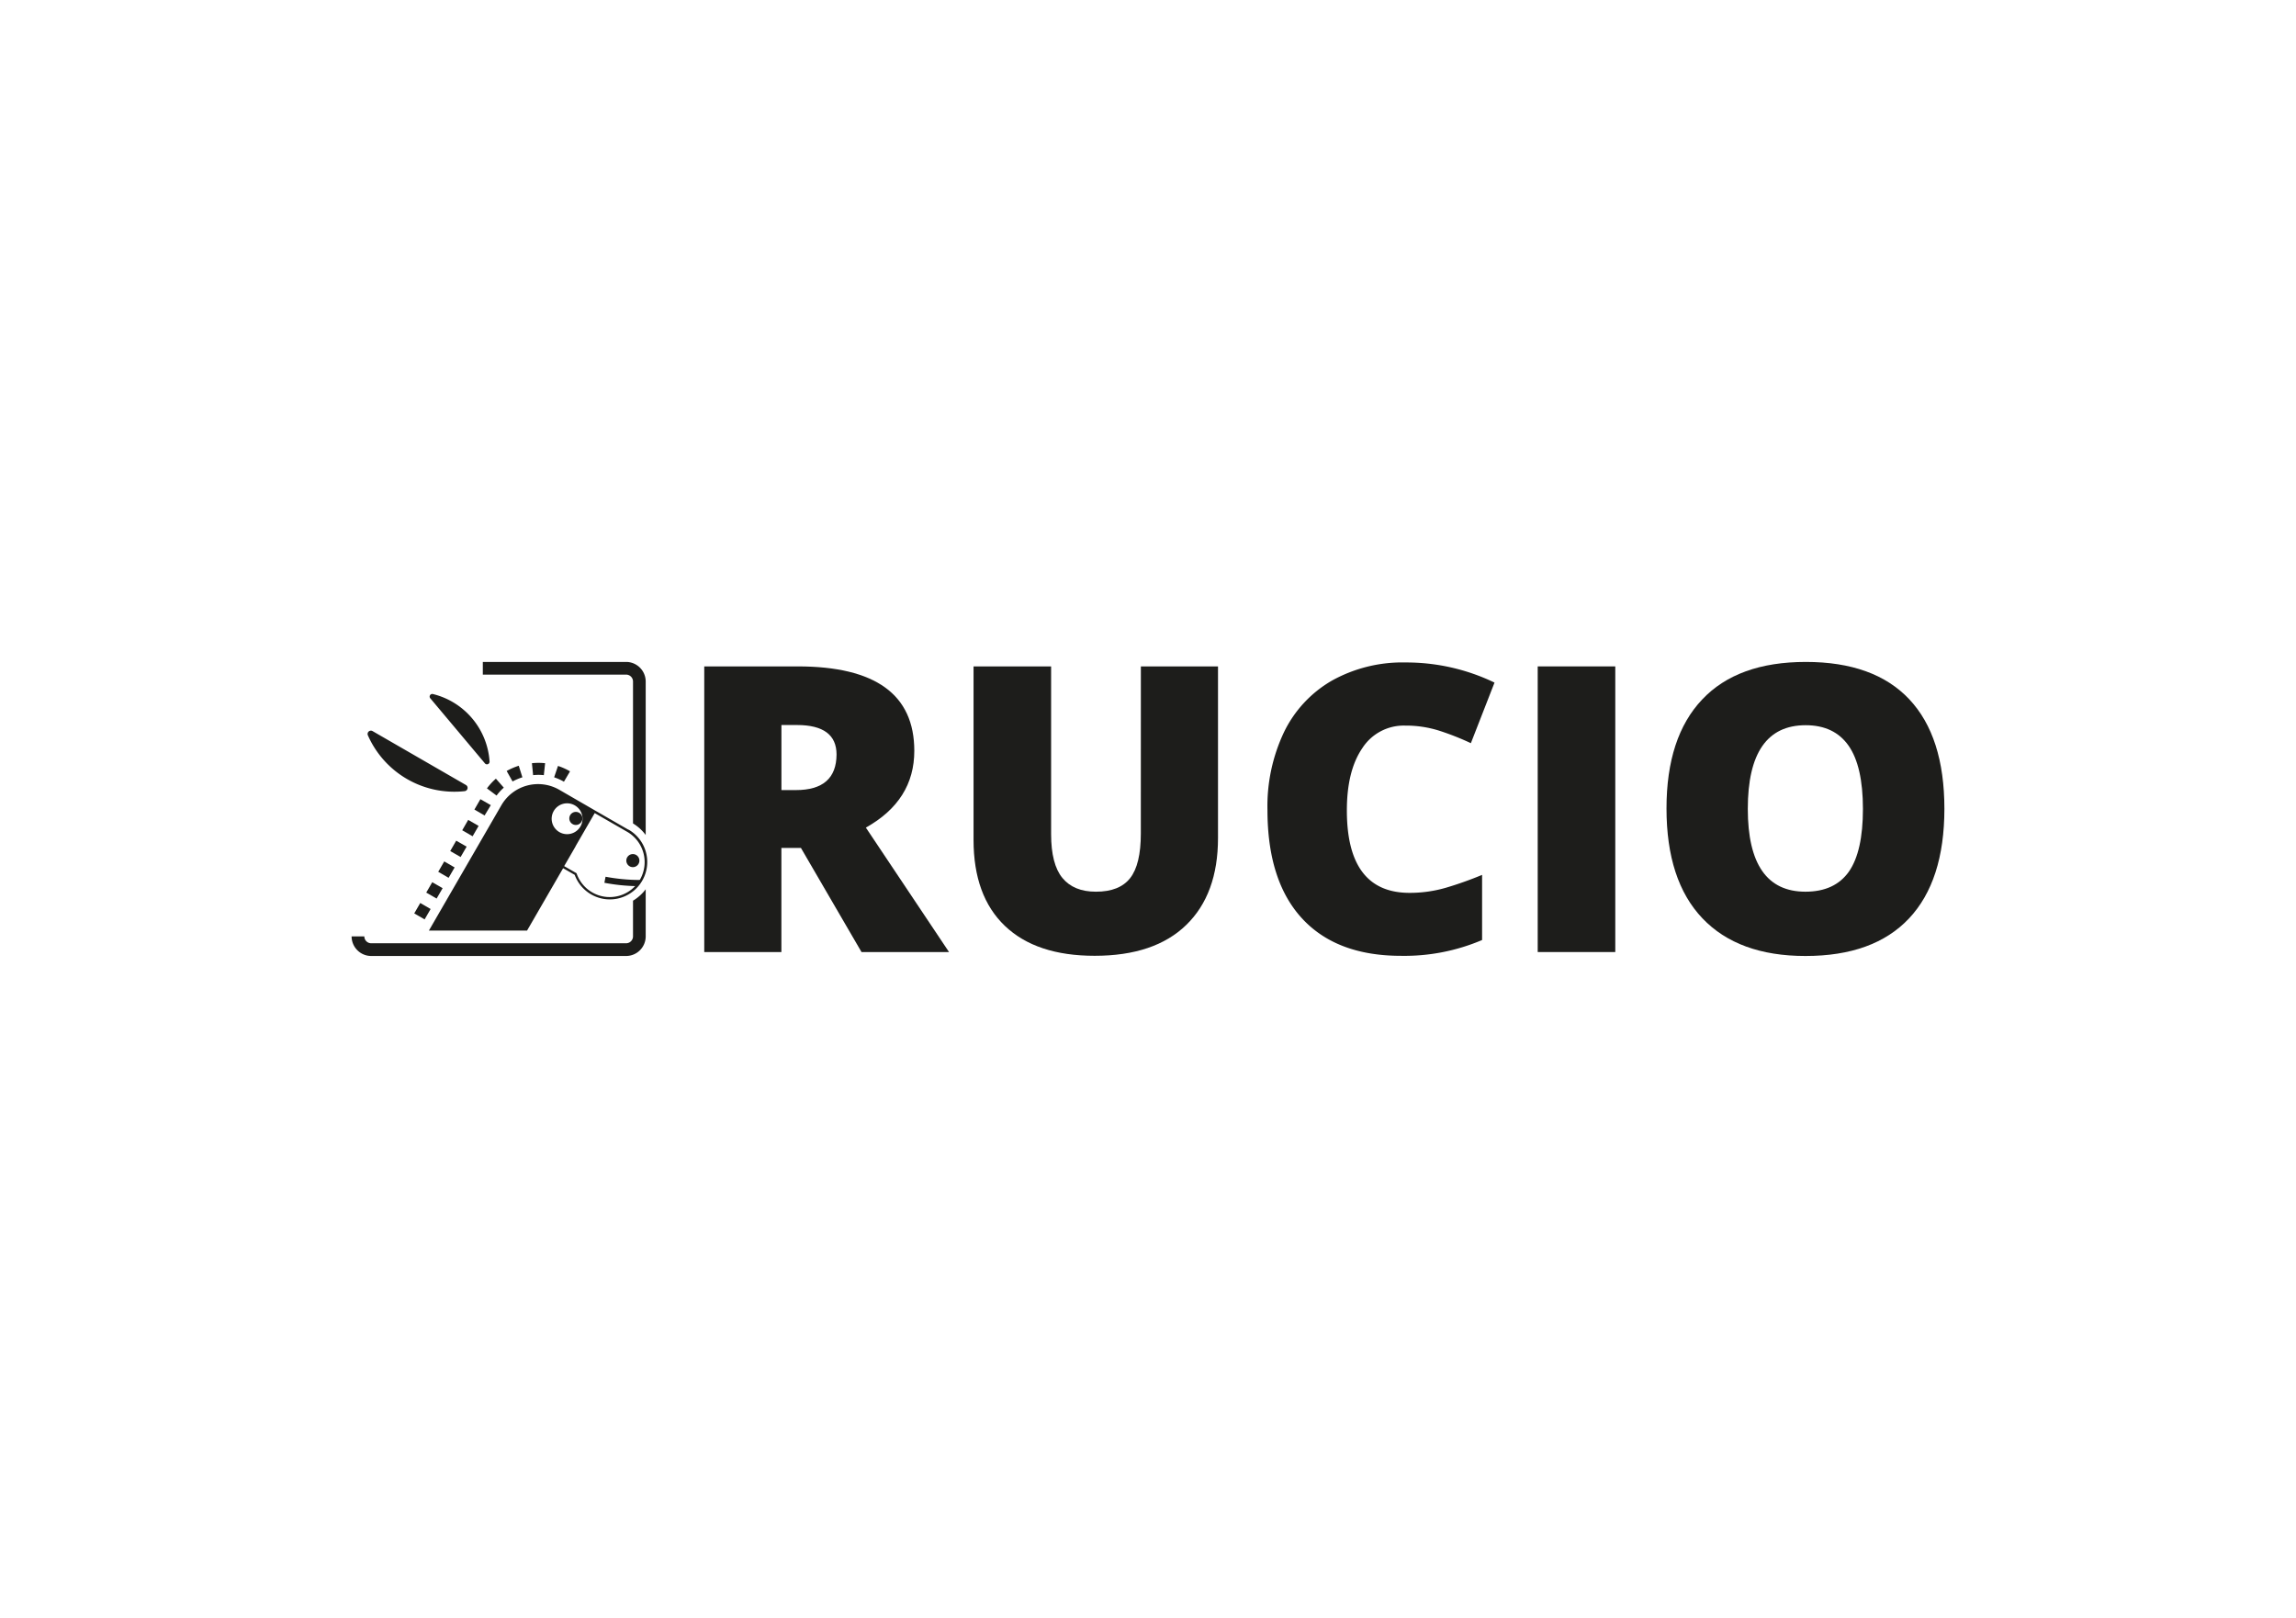 <svg id="Black" xmlns="http://www.w3.org/2000/svg" viewBox="0 0 595.28 419.53"><defs><style>.cls-1{fill:#1d1d1b;}</style></defs><title>Horizontaled_Black</title><path class="cls-1" d="M237.05,194.69q0-21.88-30.19-21.89H182.59v74.08h20v-27h5.07l15.71,27h22.69L224.49,214.6Q237.06,207.57,237.05,194.69Zm-30.7,10.18H202.6V188h4q10.29,0,10.29,7.65Q216.84,204.87,206.35,204.87Z"/><path class="cls-1" d="M295.78,216.17q0,8-2.77,11.53t-8.89,3.52q-5.72,0-8.66-3.55t-2.94-11.4V172.8H252.41v45q0,14.53,8.13,22.29t23.28,7.75q15.51,0,23.74-8t8.23-22.52V172.8h-20Z"/><path class="cls-1" d="M364.33,188.15a28.57,28.57,0,0,1,8.81,1.32,69.17,69.17,0,0,1,8.21,3.24L387.48,177a52.64,52.64,0,0,0-23-5.22,37.59,37.59,0,0,0-19.13,4.69,31,31,0,0,0-12.46,13.4A44.83,44.83,0,0,0,328.61,210q0,18.39,8.94,28.12t25.71,9.73a51.4,51.4,0,0,0,21-4.1V226.86a93.71,93.71,0,0,1-9.27,3.3,33.42,33.42,0,0,1-9.53,1.36q-16.26,0-16.26-21.38,0-10.27,4-16.13A12.77,12.77,0,0,1,364.33,188.15Z"/><rect class="cls-1" x="398.68" y="172.8" width="20.11" height="74.07"/><path class="cls-1" d="M495,181.31q-9.12-9.67-26.81-9.67t-26.88,9.75q-9.24,9.75-9.24,28.25,0,18.69,9.3,28.47t26.72,9.78q17.69,0,26.85-9.73t9.18-28.42Q504.12,191,495,181.31ZM479.37,226q-3.67,5.22-11.28,5.22-14.94,0-14.94-21.48,0-21.69,15-21.69,7.4,0,11.12,5.3T483,209.74Q483,220.78,479.37,226Z"/><path class="cls-1" d="M164.12,233.55v9.26a1.79,1.79,0,0,1-1.79,1.78H96.24a1.78,1.78,0,0,1-1.78-1.78h-3.3a5.09,5.09,0,0,0,5.08,5.08h66.09a5.09,5.09,0,0,0,5.08-5.08V230.59A11.6,11.6,0,0,1,164.12,233.55Z"/><path class="cls-1" d="M164.12,176.72v36.8a11.57,11.57,0,0,1,3.29,3V176.72a5.09,5.09,0,0,0-5.08-5.08H125.18v3.29h37.15A1.79,1.79,0,0,1,164.12,176.72Z"/><path class="cls-1" d="M162.92,215.14l-8.4-4.84h0L145,204.79h0a11,11,0,0,0-15,4L111.2,241.3h25.45L146,225.13l3,1.72a9.7,9.7,0,1,0,14-11.71Zm-19.36-4.83a4,4,0,1,1,1.46,5.45A4,4,0,0,1,143.56,210.31Zm22.37,17.77a9.07,9.07,0,0,1-16.38-1.44l-.08-.21-.2-.12-3-1.72,2.74-4.74c.11-.19.22-.39.31-.58l4.87-8.43,8.4,4.84A9.09,9.09,0,0,1,165.93,228.08Z"/><circle class="cls-1" cx="164.08" cy="223.16" r="1.7"/><path class="cls-1" d="M110.09,238.4l-2.69-1.55,1.56-2.7,2.69,1.56ZM113.2,233l-2.69-1.55,1.56-2.69,2.69,1.55Zm3.11-5.38-2.69-1.56,1.56-2.69,2.69,1.56Zm3.11-5.39-2.69-1.55,1.55-2.69,2.7,1.55Zm3.11-5.38-2.69-1.56,1.55-2.69,2.7,1.56Zm3.11-5.39L123,209.92l1.55-2.69,2.7,1.55Zm3.1-5.17-2.49-1.86a15.84,15.84,0,0,1,2.32-2.52l2.05,2.33A13.07,13.07,0,0,0,128.74,206.3Zm17.47-3.59a13.72,13.72,0,0,0-2.54-1.14l1-2.95a15.85,15.85,0,0,1,3.12,1.4Zm-13.32-.07-1.53-2.71a17.13,17.13,0,0,1,3.14-1.36l.94,3A14,14,0,0,0,132.89,202.64ZM141,201a12.92,12.92,0,0,0-2.78,0l-.31-3.1a16.29,16.29,0,0,1,3.42,0Z"/><path class="cls-1" d="M111.56,181.07a.68.68,0,0,1,.69-1.1,19.34,19.34,0,0,1,14.68,17.5.68.68,0,0,1-1.2.48Z"/><path class="cls-1" d="M96.6,189.58a.86.86,0,0,0-1.22,1.09,24.49,24.49,0,0,0,25.09,14.48.86.86,0,0,0,.33-1.6Z"/><circle class="cls-1" cx="149.3" cy="212.22" r="1.7"/><path class="cls-1" d="M166,228.18a48.63,48.63,0,0,1-9-.84l-.3,1.57a49.3,49.3,0,0,0,8.15.86,9.46,9.46,0,0,0,1.18-1.55Z"/></svg>